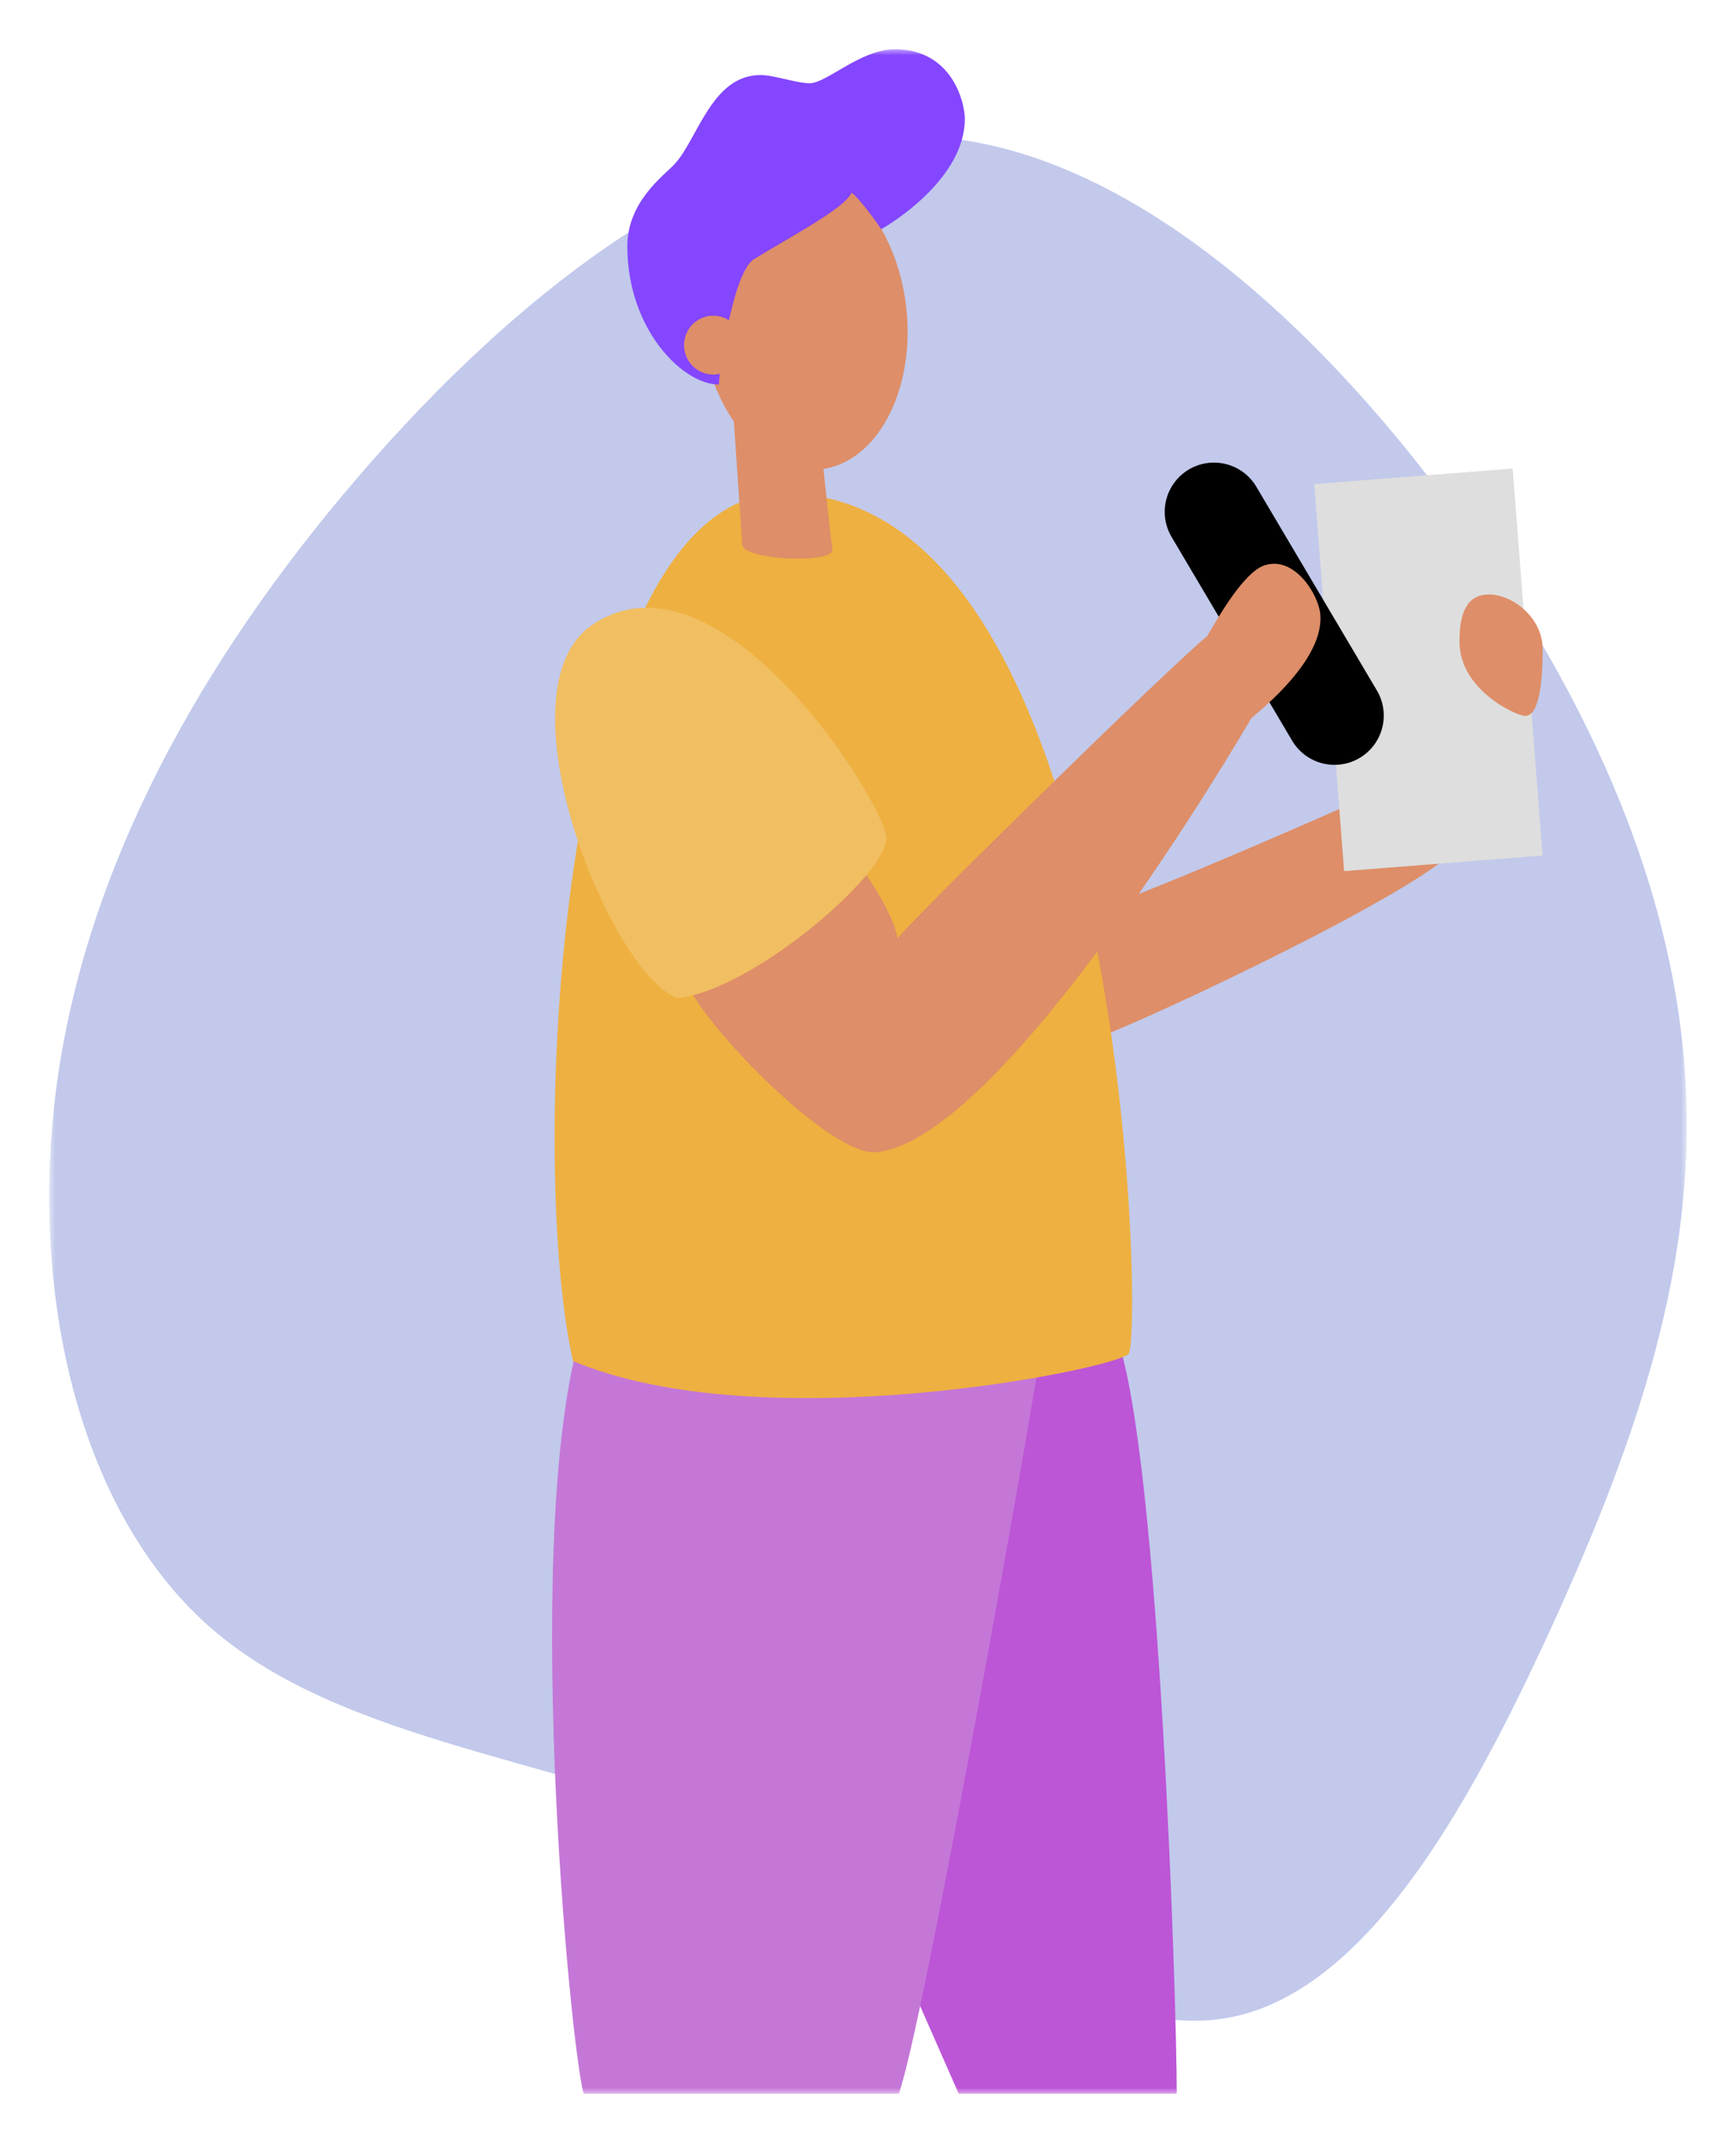<svg width="141" height="174" viewBox="0 0 141 174" fill="none" xmlns="http://www.w3.org/2000/svg">
<g clip-path="url(#clip0_1113_103)" filter="url(#filter0_d_1113_103)">
<mask id="mask0_1113_103" style="mask-type:luminance" maskUnits="userSpaceOnUse" x="4" y="0" width="133" height="166">
<path d="M137 0H4V166H137V0Z" fill="white"/>
</mask>
<g mask="url(#mask0_1113_103)">
<path d="M119.287 39.136C130.456 54.811 136.496 70.439 136.962 85.252C137.485 100.066 132.448 114.111 125.796 128.589C119.143 143.019 110.827 157.878 99.661 159.844C88.496 161.762 74.478 150.831 59.178 144.649C43.825 138.511 27.2 137.169 16.834 127.919C6.482 118.618 2.443 101.408 4.534 84.629C6.672 67.852 15.036 51.497 27.864 36.164C40.742 20.776 58.18 6.394 75 7.065C91.868 7.737 108.166 23.459 119.287 39.136Z" fill="#C2C9EB"/>
<path d="M90.751 104.709C94.174 114.357 95.578 158.509 95.578 166H77.869L70.499 149.244L83.291 102.326L90.751 104.709Z" fill="#BD55D7"/>
<path d="M84.483 105.937C83.517 112.388 74.915 160.883 72.996 166.001H47.41C46.323 162.345 42.216 119.333 47.41 103.494C52.605 87.655 84.483 105.937 84.483 105.937Z" fill="#C477D7"/>
<path d="M88.919 80.299C90.548 79.976 112.714 69.775 117.734 65.434C122.756 61.092 116.758 57.739 114.866 58.857C112.975 59.974 93.288 68.526 89.245 69.775C85.202 71.025 88.919 80.299 88.919 80.299Z" fill="#DE8E68"/>
<path d="M122.861 34.038L106.741 35.306L109.17 66.729L125.291 65.46L122.861 34.038Z" fill="#DEDEDE"/>
<path d="M98.6 37.559L108.391 54.1" stroke="black" stroke-width="8" stroke-linecap="round" stroke-linejoin="round"/>
<path d="M66.617 34.114C71.207 33.608 74.339 27.75 73.611 21.029C72.882 14.31 68.571 9.273 63.98 9.779C59.39 10.285 56.258 16.144 56.986 22.863C57.715 29.583 62.027 34.62 66.617 34.114Z" fill="#DE8E68"/>
<path d="M63.642 36.053C91.576 36.053 92.878 104.699 91.651 105.937C90.424 107.174 62.019 112.982 46.542 106.508C42.766 89.942 45.335 36.053 63.642 36.053Z" fill="#EEB040"/>
<path d="M107.238 45.894C107.11 44.293 105.15 41.103 102.71 41.899C101.031 42.446 98.953 46.096 98.052 47.647C94.795 50.322 74.432 70.285 72.895 72.183C72.708 70.721 71.076 67.899 69.18 65.32L55.713 75.739C57.511 79.731 67.542 89.843 71.111 89.55C80.481 88.779 97.381 61.581 101.633 54.309C103.752 52.552 107.494 49.087 107.238 45.894Z" fill="#DE8E68"/>
<path d="M50.952 15.995C50.952 12.421 53.827 10.33 54.761 9.354C56.649 7.373 57.78 2.093 61.768 2.093C62.9 2.093 64.66 2.758 65.766 2.758C67.149 2.752 69.903 0 72.679 0C77.331 0 78.365 4.319 78.365 5.646C78.365 10.505 72.366 14.173 71.569 14.611C71.231 14.053 69.682 11.966 69.167 11.65C68.55 12.949 64.384 15.11 61.236 17.046C59.473 18.132 58.363 26.556 58.39 27.22C55.449 27.23 50.952 22.729 50.952 15.995Z" fill="#8446FF"/>
<path d="M57.928 26.411C59.236 26.411 60.296 25.341 60.296 24.021C60.296 22.701 59.236 21.631 57.928 21.631C56.619 21.631 55.559 22.701 55.559 24.021C55.559 25.341 56.619 26.411 57.928 26.411Z" fill="#DE8E68"/>
<path d="M67.606 40.606C67.795 41.8 60.374 41.497 60.288 40.225L59.47 28.259L66.189 27.519C66.189 27.519 67.428 39.417 67.606 40.606Z" fill="#DE8E68"/>
<path d="M48.17 46.686C40.212 51.936 49.542 75.034 54.991 77.029C60.929 76.541 72.221 66.897 71.989 63.974C71.756 61.052 58.492 39.881 48.17 46.686Z" fill="#F1BE61"/>
<path d="M118.541 48.095C118.541 52.047 123.197 54.131 123.876 54.131C125.294 54.131 125.294 49.807 125.294 48.688C125.294 46.136 122.826 44.268 120.952 44.268C119.078 44.268 118.541 45.856 118.541 48.095Z" fill="#DE8E68"/>
</g>
</g>
<defs>
<filter id="filter0_d_1113_103" x="0" y="0" width="141" height="174" filterUnits="userSpaceOnUse" color-interpolation-filters="sRGB">
<feFlood flood-opacity="0" result="BackgroundImageFix"/>
<feColorMatrix in="SourceAlpha" type="matrix" values="0 0 0 0 0 0 0 0 0 0 0 0 0 0 0 0 0 0 127 0" result="hardAlpha"/>
<feOffset dy="4"/>
<feGaussianBlur stdDeviation="2"/>
<feComposite in2="hardAlpha" operator="out"/>
<feColorMatrix type="matrix" values="0 0 0 0 0 0 0 0 0 0 0 0 0 0 0 0 0 0 0.25 0"/>
<feBlend mode="normal" in2="BackgroundImageFix" result="effect1_dropShadow_1113_103"/>
<feBlend mode="normal" in="SourceGraphic" in2="effect1_dropShadow_1113_103" result="shape"/>
</filter>
<clipPath id="clip0_1113_103">
<rect width="133" height="166" fill="white" transform="translate(4)"/>
</clipPath>
</defs>
</svg>
